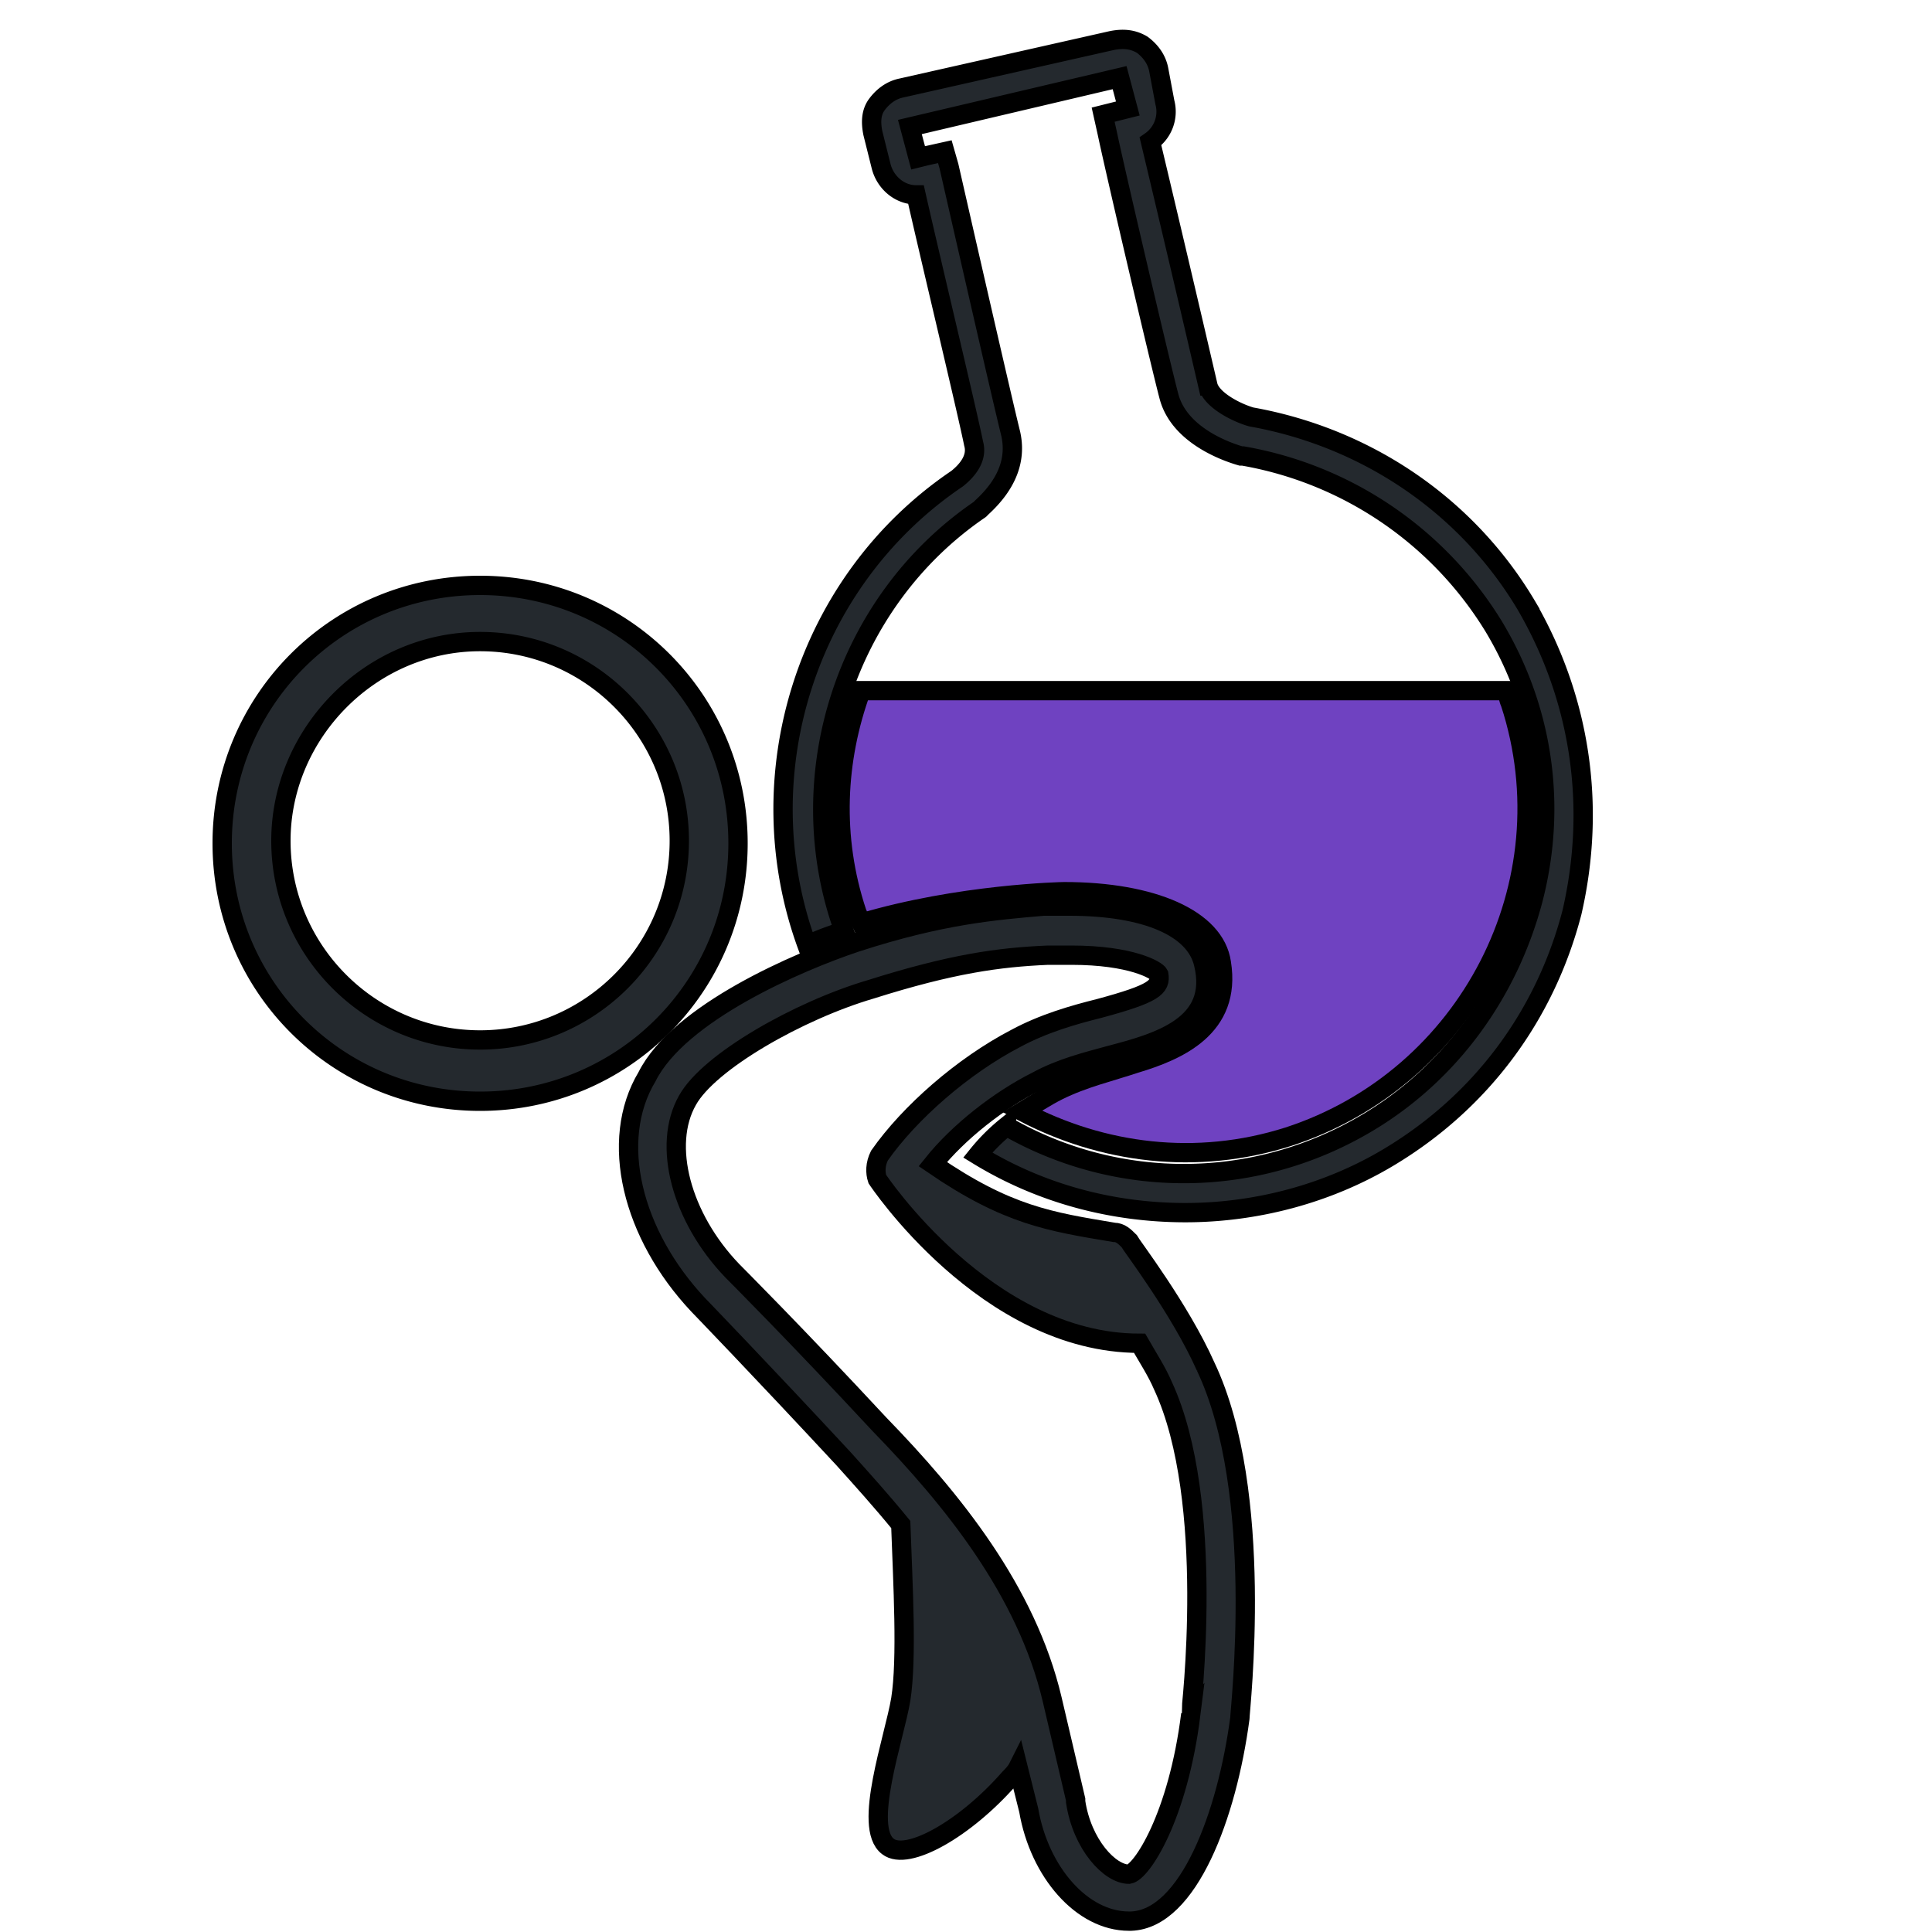 <svg width="100" height="100" xmlns="http://www.w3.org/2000/svg"><defs><path id="a" d="M54.3 84c-1-4.1-3.6-7.6-6-10.4.1 2.9.5 7.7.1 10.1-.3 1.8-1.8 6-.6 6.9.9.7 3.6-.8 5.7-3.2.4-.5.8-1 1.3-1.5-.2-.6-.3-1.2-.5-1.9"/></defs><defs><path id="b" d="M60.6 66.6s-1.7-2.7-2.4-3.7c-6.1-.9-9.9-4.1-9.9-4.1 0 .1 5.5 8 12.3 7.8z"/></defs><path fill="none" d="M-1-1h102v102H-1z"/><g><path fill="#24292e" d="M62.408 70.74c-1.325-2.98-3.864-6.29-3.974-6.512-.22-.22-.441-.441-.772-.441-3.312-.552-5.52-.883-9.382-3.532 1.324-1.656 3.421-3.311 5.408-4.304 1.214-.663 2.539-.994 3.753-1.325 2.538-.662 5.629-1.545 4.856-4.746-.441-1.876-2.98-2.98-6.953-2.98h-1.325c-2.538.22-5.298.441-9.713 1.876-2.98.994-9.16 3.643-10.816 6.954-1.987 3.311-.773 8.167 2.649 11.81 0 0 3.2 3.31 7.505 7.946.994 1.104 1.987 2.208 2.98 3.422.11 3.09.331 6.953 0 9.05-.33 1.987-1.986 6.623-.662 7.616.993.773 3.973-.883 6.291-3.532.11-.11.331-.33.442-.552l.552 2.208c.551 3.2 2.759 5.74 5.187 5.74h.11c2.98-.111 4.967-5.52 5.63-10.486 0-.442 1.324-11.7-1.766-18.212zm-.773 17.991c-.662 5.298-2.539 8.168-3.2 8.278-.994 0-2.43-1.545-2.76-3.753v-.11L54.46 87.96c-1.325-5.63-5.188-10.375-8.94-14.238-4.305-4.636-7.616-7.947-7.616-7.947-2.65-2.76-3.642-6.512-2.318-8.83 1.104-1.987 5.74-4.636 9.492-5.74 4.194-1.324 6.622-1.655 9.161-1.765h1.214c3.09 0 4.415.772 4.525.993.11.662-.22.993-3.09 1.766-1.325.331-2.87.772-4.305 1.545-2.759 1.435-5.518 3.863-7.063 6.07-.221.442-.221.884-.11 1.215 0 0 5.628 8.498 13.575 8.498.441.773.883 1.435 1.214 2.208 2.76 5.96 1.435 16.887 1.435 16.997z" stroke="null"/><path fill="#6f42c1" fill-rule="evenodd" clip-rule="evenodd" d="M78.176 36.397c-.108-.217-.108-.434-.217-.65H44.571c-1.3 3.576-1.517 7.587-.216 11.49.108.217.108.325.216.542 5.095-1.518 10.407-1.626 10.516-1.626 4.552 0 7.805 1.409 8.13 3.685.542 3.36-2.277 4.553-4.445 5.204-1.3.433-2.71.759-4.01 1.409-.651.325-1.302.759-1.844 1.084 4.12 2.168 8.998 2.819 13.768 1.3 9.322-3.034 14.526-13.116 11.49-22.438z" stroke="null"/><path fill="#24292e" d="M79.024 31.37c-3.087-5.214-8.301-8.726-14.261-9.79-.745-.213-2.022-.852-2.235-1.597a2289.97 2289.97 0 0 0-2.98-12.664 1.873 1.873 0 0 0 .745-2.022l-.32-1.703c-.106-.532-.425-.958-.85-1.277-.533-.32-1.065-.32-1.597-.213L46.67 4.552c-.533.106-.958.425-1.278.851-.319.426-.319.958-.212 1.49l.425 1.703c.213.851.958 1.49 1.81 1.49.745 3.299 2.66 11.28 2.98 12.877.212.745-.32 1.384-.852 1.81-7.875 5.32-10.962 15.43-7.769 24.158.639-.32 1.277-.533 1.916-.745-2.874-7.876 0-17.028 7.024-21.817l.106-.107c1.277-1.17 1.81-2.448 1.49-3.831-.426-1.703-2.66-11.494-3.193-13.835l-.213-.745-.957.213-.426.106-.426-1.596 10.856-2.555.425 1.597-1.277.32.213.957c.426 2.022 2.767 12.026 3.193 13.622.532 2.022 2.98 2.874 3.725 3.087h.106a19.047 19.047 0 0 1 12.984 8.833c2.554 4.257 3.299 9.259 2.022 14.154-1.277 4.79-4.257 8.94-8.514 11.494-5.853 3.512-12.984 3.512-18.73.213a9.861 9.861 0 0 0-1.49 1.49c3.298 2.022 7.023 2.98 10.748 2.98 3.619 0 7.343-.958 10.536-2.874 4.79-2.873 8.088-7.343 9.472-12.664 1.277-5.534.426-11.068-2.341-15.857zM24.85 33.208c5.684 0 10.31 4.626 10.31 10.31s-4.626 10.31-10.31 10.31-10.31-4.627-10.31-10.31c0-5.552 4.626-10.31 10.31-10.31m0-2.908c-7.402 0-13.35 5.948-13.35 13.35S17.448 57 24.85 57 38.2 51.052 38.2 43.65 32.252 30.3 24.85 30.3z" stroke="null"/></g></svg>
